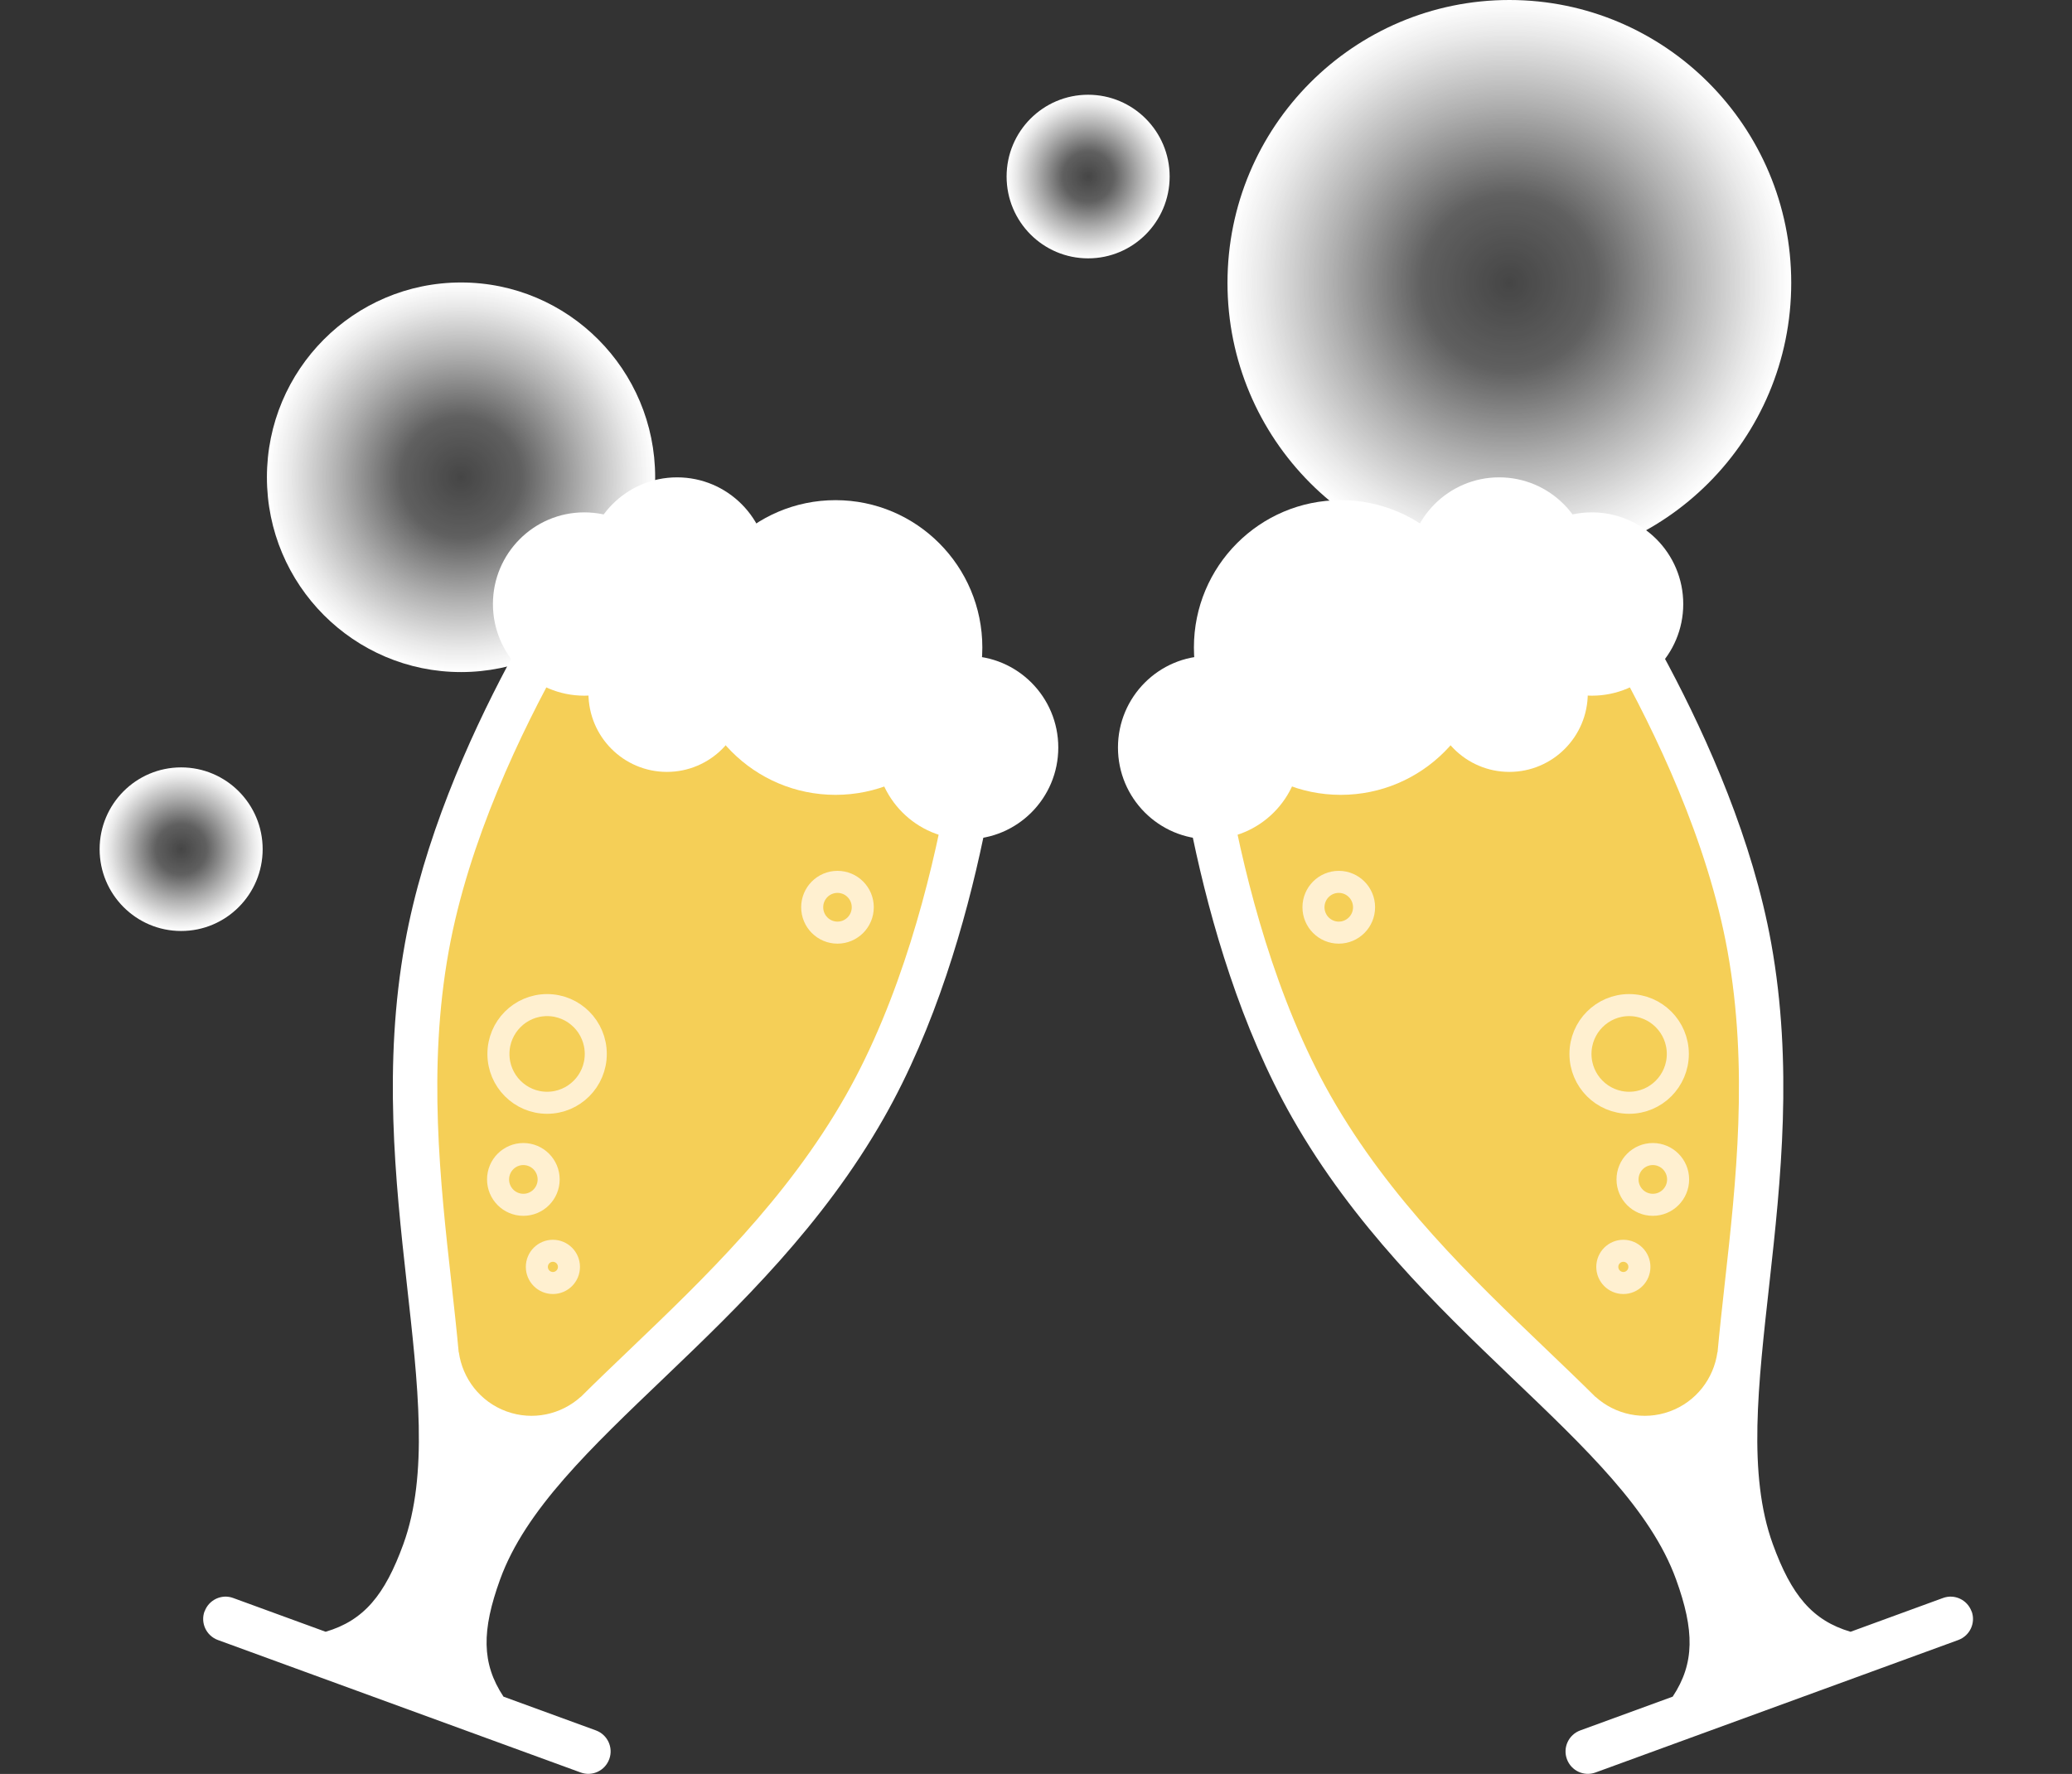 <svg width="188" height="161" viewBox="0 0 188 161" fill="none" xmlns="http://www.w3.org/2000/svg">
<rect x="0" y="0" width="188" height="161" fill="#333333" stroke="none"/>
<path d="M178.887 146.246C178.502 145.191 177.344 144.643 176.293 145.03L167.906 148.095C164.433 147.067 162.538 144.77 160.855 140.143C156.272 127.505 164.68 107.663 160.709 85.604C157.356 66.997 144.512 48.991 144.512 48.991L125.369 55.981L106.226 62.971C106.226 62.971 107.915 85.05 117.261 101.467C128.335 120.929 147.492 130.703 152.075 143.341C153.751 147.968 153.771 150.959 151.769 153.983L143.381 157.048C142.33 157.435 141.785 158.597 142.171 159.652C142.556 160.706 143.714 161.254 144.765 160.867L177.683 148.843C178.734 148.455 179.28 147.294 178.894 146.239L178.887 146.246Z" fill="white"/>
<path d="M123.939 50.306C109.924 55.427 110.582 61.656 110.582 61.656L126.014 56.021L141.446 50.386C141.446 50.386 137.96 45.192 123.945 50.313L123.939 50.306Z" fill="white"/>
<path opacity="0.6" d="M140.707 50.373L125.362 55.981L110.017 61.589C110.017 61.589 110.735 66.55 111.613 72.412L129.014 66.056L146.414 59.7C143.335 54.646 140.707 50.38 140.707 50.38V50.373Z" fill="white"/>
<path d="M111.62 72.412C113.03 79.996 115.744 90.678 120.746 99.471C126.094 108.864 133.604 116.048 140.229 122.391C141.798 123.893 143.315 125.342 144.758 126.777H144.772C146.541 128.373 149.115 128.967 151.51 128.092C153.904 127.218 155.494 125.101 155.826 122.731H155.84C156.026 120.695 156.259 118.605 156.498 116.442C157.516 107.309 158.667 96.954 156.744 86.312C154.942 76.317 150.186 66.403 146.414 59.687L111.62 72.398V72.412Z" fill="#F5CF57"/>
<path d="M109.724 76.164C114.302 76.164 118.012 72.439 118.012 67.845C118.012 63.251 114.302 59.526 109.724 59.526C105.147 59.526 101.437 63.251 101.437 67.845C101.437 72.439 105.147 76.164 109.724 76.164Z" fill="white"/>
<path d="M121.651 72.138C129.009 72.138 134.974 66.151 134.974 58.765C134.974 51.38 129.009 45.393 121.651 45.393C114.293 45.393 108.328 51.38 108.328 58.765C108.328 66.151 114.293 72.138 121.651 72.138Z" fill="white"/>
<path d="M144.439 63.138C149.016 63.138 152.727 59.413 152.727 54.819C152.727 50.225 149.016 46.501 144.439 46.501C139.862 46.501 136.151 50.225 136.151 54.819C136.151 59.413 139.862 63.138 144.439 63.138Z" fill="white"/>
<path d="M136.025 59.96C140.602 59.96 144.313 56.236 144.313 51.642C144.313 47.047 140.602 43.323 136.025 43.323C131.447 43.323 127.737 47.047 127.737 51.642C127.737 56.236 131.447 59.96 136.025 59.96Z" fill="white"/>
<path d="M136.949 70.055C140.88 70.055 144.066 66.857 144.066 62.911C144.066 58.966 140.88 55.768 136.949 55.768C133.018 55.768 129.832 58.966 129.832 62.911C129.832 66.857 133.018 70.055 136.949 70.055Z" fill="white"/>
<path d="M121.471 84.643C122.738 84.643 123.766 83.612 123.766 82.34C123.766 81.067 122.738 80.036 121.471 80.036C120.204 80.036 119.176 81.067 119.176 82.34C119.176 83.612 120.204 84.643 121.471 84.643Z" stroke="#FFF0D0" stroke-width="2" stroke-miterlimit="10"/>
<path d="M147.292 116.442C148.097 116.442 148.749 115.787 148.749 114.98C148.749 114.172 148.097 113.518 147.292 113.518C146.488 113.518 145.836 114.172 145.836 114.98C145.836 115.787 146.488 116.442 147.292 116.442Z" stroke="#FFF0D0" stroke-width="2" stroke-miterlimit="10"/>
<path d="M147.818 100.085C150.257 100.085 152.235 98.1 152.235 95.652C152.235 93.204 150.257 91.219 147.818 91.219C145.379 91.219 143.401 93.204 143.401 95.652C143.401 98.1 145.379 100.085 147.818 100.085Z" stroke="#FFF0D0" stroke-width="2" stroke-miterlimit="10"/>
<path d="M149.966 109.345C151.234 109.345 152.261 108.314 152.261 107.042C152.261 105.77 151.234 104.738 149.966 104.738C148.699 104.738 147.672 105.77 147.672 107.042C147.672 108.314 148.699 109.345 149.966 109.345Z" stroke="#FFF0D0" stroke-width="2" stroke-miterlimit="10"/>
<path d="M18.565 146.245C18.951 145.19 20.108 144.643 21.159 145.03L29.546 148.094C33.019 147.066 34.914 144.77 36.597 140.143C41.18 127.505 32.772 107.662 36.743 85.604C40.096 66.997 52.94 48.991 52.94 48.991L72.083 55.981L91.226 62.971C91.226 62.971 89.537 85.05 80.192 101.467C69.117 120.928 49.96 130.702 45.377 143.341C43.701 147.968 43.681 150.959 45.683 153.983L54.071 157.047C55.122 157.435 55.667 158.596 55.281 159.651C54.896 160.706 53.738 161.253 52.687 160.866L19.769 148.842C18.718 148.455 18.172 147.293 18.558 146.238L18.565 146.245Z" fill="white"/>
<path d="M73.52 50.306C87.535 55.427 86.876 61.656 86.876 61.656L71.445 56.021L56.013 50.386C56.013 50.386 59.498 45.192 73.513 50.313L73.52 50.306Z" fill="white"/>
<path opacity="0.6" d="M56.745 50.373L72.09 55.981L87.435 61.589C87.435 61.589 86.717 66.55 85.839 72.412L68.438 66.056L51.038 59.7C54.117 54.646 56.745 50.38 56.745 50.38V50.373Z" fill="white"/>
<path d="M85.839 72.412C84.428 79.996 81.715 90.678 76.713 99.471C71.365 108.864 63.855 116.048 57.23 122.391C55.66 123.893 54.144 125.342 52.7 126.777H52.687C50.918 128.373 48.344 128.967 45.949 128.092C43.555 127.218 41.965 125.101 41.632 122.731H41.619C41.433 120.695 41.2 118.605 40.961 116.442C39.943 107.309 38.792 96.954 40.714 86.312C42.517 76.317 47.273 66.403 51.044 59.687L85.839 72.398V72.412Z" fill="#F5CF57"/>
<path d="M87.734 76.164C92.312 76.164 96.022 72.439 96.022 67.845C96.022 63.251 92.312 59.526 87.734 59.526C83.157 59.526 79.447 63.251 79.447 67.845C79.447 72.439 83.157 76.164 87.734 76.164Z" fill="white"/>
<path d="M75.808 72.138C83.166 72.138 89.131 66.151 89.131 58.765C89.131 51.38 83.166 45.393 75.808 45.393C68.45 45.393 62.485 51.38 62.485 58.765C62.485 66.151 68.45 72.138 75.808 72.138Z" fill="white"/>
<path d="M53.013 63.138C57.59 63.138 61.301 59.413 61.301 54.819C61.301 50.225 57.59 46.501 53.013 46.501C48.436 46.501 44.725 50.225 44.725 54.819C44.725 59.413 48.436 63.138 53.013 63.138Z" fill="white"/>
<path d="M61.434 59.96C66.011 59.96 69.722 56.236 69.722 51.642C69.722 47.047 66.011 43.323 61.434 43.323C56.857 43.323 53.146 47.047 53.146 51.642C53.146 56.236 56.857 59.96 61.434 59.96Z" fill="white"/>
<path d="M60.51 70.055C64.44 70.055 67.627 66.857 67.627 62.911C67.627 58.966 64.44 55.768 60.51 55.768C56.579 55.768 53.392 58.966 53.392 62.911C53.392 66.857 56.579 70.055 60.51 70.055Z" fill="white"/>
<path d="M75.988 84.643C77.255 84.643 78.282 83.612 78.282 82.34C78.282 81.067 77.255 80.036 75.988 80.036C74.72 80.036 73.693 81.067 73.693 82.34C73.693 83.612 74.72 84.643 75.988 84.643Z" stroke="#FFF0D0" stroke-width="2" stroke-miterlimit="10"/>
<path d="M50.166 116.442C50.971 116.442 51.623 115.787 51.623 114.98C51.623 114.172 50.971 113.518 50.166 113.518C49.362 113.518 48.71 114.172 48.71 114.98C48.71 115.787 49.362 116.442 50.166 116.442Z" stroke="#FFF0D0" stroke-width="2" stroke-miterlimit="10"/>
<path d="M49.641 100.085C52.08 100.085 54.057 98.1 54.057 95.652C54.057 93.204 52.08 91.219 49.641 91.219C47.202 91.219 45.224 93.204 45.224 95.652C45.224 98.1 47.202 100.085 49.641 100.085Z" stroke="#FFF0D0" stroke-width="2" stroke-miterlimit="10"/>
<path d="M47.486 109.345C48.753 109.345 49.781 108.314 49.781 107.042C49.781 105.77 48.753 104.738 47.486 104.738C46.218 104.738 45.191 105.77 45.191 107.042C45.191 108.314 46.218 109.345 47.486 109.345Z" stroke="#FFF0D0" stroke-width="2" stroke-miterlimit="10"/>
<path d="M136.949 51.341C151.074 51.341 162.525 39.848 162.525 25.671C162.525 11.493 151.074 0 136.949 0C122.824 0 111.374 11.493 111.374 25.671C111.374 39.848 122.824 51.341 136.949 51.341Z" fill="url(#paint0_radial_430_2507)"/>
<path d="M16.435 84.494C20.52 84.494 23.832 81.17 23.832 77.07C23.832 72.97 20.52 69.646 16.435 69.646C12.35 69.646 9.039 72.97 9.039 77.07C9.039 81.17 12.35 84.494 16.435 84.494Z" fill="url(#paint1_radial_430_2507)"/>
<path d="M98.729 23.447C102.814 23.447 106.126 20.123 106.126 16.023C106.126 11.923 102.814 8.599 98.729 8.599C94.644 8.599 91.333 11.923 91.333 16.023C91.333 20.123 94.644 23.447 98.729 23.447Z" fill="url(#paint2_radial_430_2507)"/>
<path d="M41.832 60.995C51.559 60.995 59.445 53.08 59.445 43.316C59.445 33.552 51.559 25.637 41.832 25.637C32.104 25.637 24.218 33.552 24.218 43.316C24.218 53.08 32.104 60.995 41.832 60.995Z" fill="url(#paint3_radial_430_2507)"/>
<defs>
<radialGradient id="paint0_radial_430_2507" cx="0" cy="0" r="1" gradientUnits="userSpaceOnUse" gradientTransform="translate(136.949 25.671) scale(25.575 25.671)">
<stop stop-color="white" stop-opacity="0.09"/>
<stop offset="0.31" stop-color="white" stop-opacity="0.22"/>
<stop offset="0.63" stop-color="white" stop-opacity="0.61"/>
<stop offset="0.88" stop-color="white" stop-opacity="0.89"/>
<stop offset="1" stop-color="white"/>
</radialGradient>
<radialGradient id="paint1_radial_430_2507" cx="0" cy="0" r="1" gradientUnits="userSpaceOnUse" gradientTransform="translate(16.435 77.07) scale(7.397 7.424)">
<stop stop-color="white" stop-opacity="0.09"/>
<stop offset="0.31" stop-color="white" stop-opacity="0.22"/>
<stop offset="0.63" stop-color="white" stop-opacity="0.61"/>
<stop offset="0.88" stop-color="white" stop-opacity="0.89"/>
<stop offset="1" stop-color="white"/>
</radialGradient>
<radialGradient id="paint2_radial_430_2507" cx="0" cy="0" r="1" gradientUnits="userSpaceOnUse" gradientTransform="translate(98.729 16.023) scale(7.397 7.424)">
<stop stop-color="white" stop-opacity="0.09"/>
<stop offset="0.31" stop-color="white" stop-opacity="0.22"/>
<stop offset="0.63" stop-color="white" stop-opacity="0.61"/>
<stop offset="0.88" stop-color="white" stop-opacity="0.89"/>
<stop offset="1" stop-color="white"/>
</radialGradient>
<radialGradient id="paint3_radial_430_2507" cx="0" cy="0" r="1" gradientUnits="userSpaceOnUse" gradientTransform="translate(41.832 43.316) scale(17.613 17.679)">
<stop stop-color="white" stop-opacity="0.09"/>
<stop offset="0.31" stop-color="white" stop-opacity="0.22"/>
<stop offset="0.63" stop-color="white" stop-opacity="0.61"/>
<stop offset="0.88" stop-color="white" stop-opacity="0.89"/>
<stop offset="1" stop-color="white"/>
</radialGradient>
</defs>
</svg>
